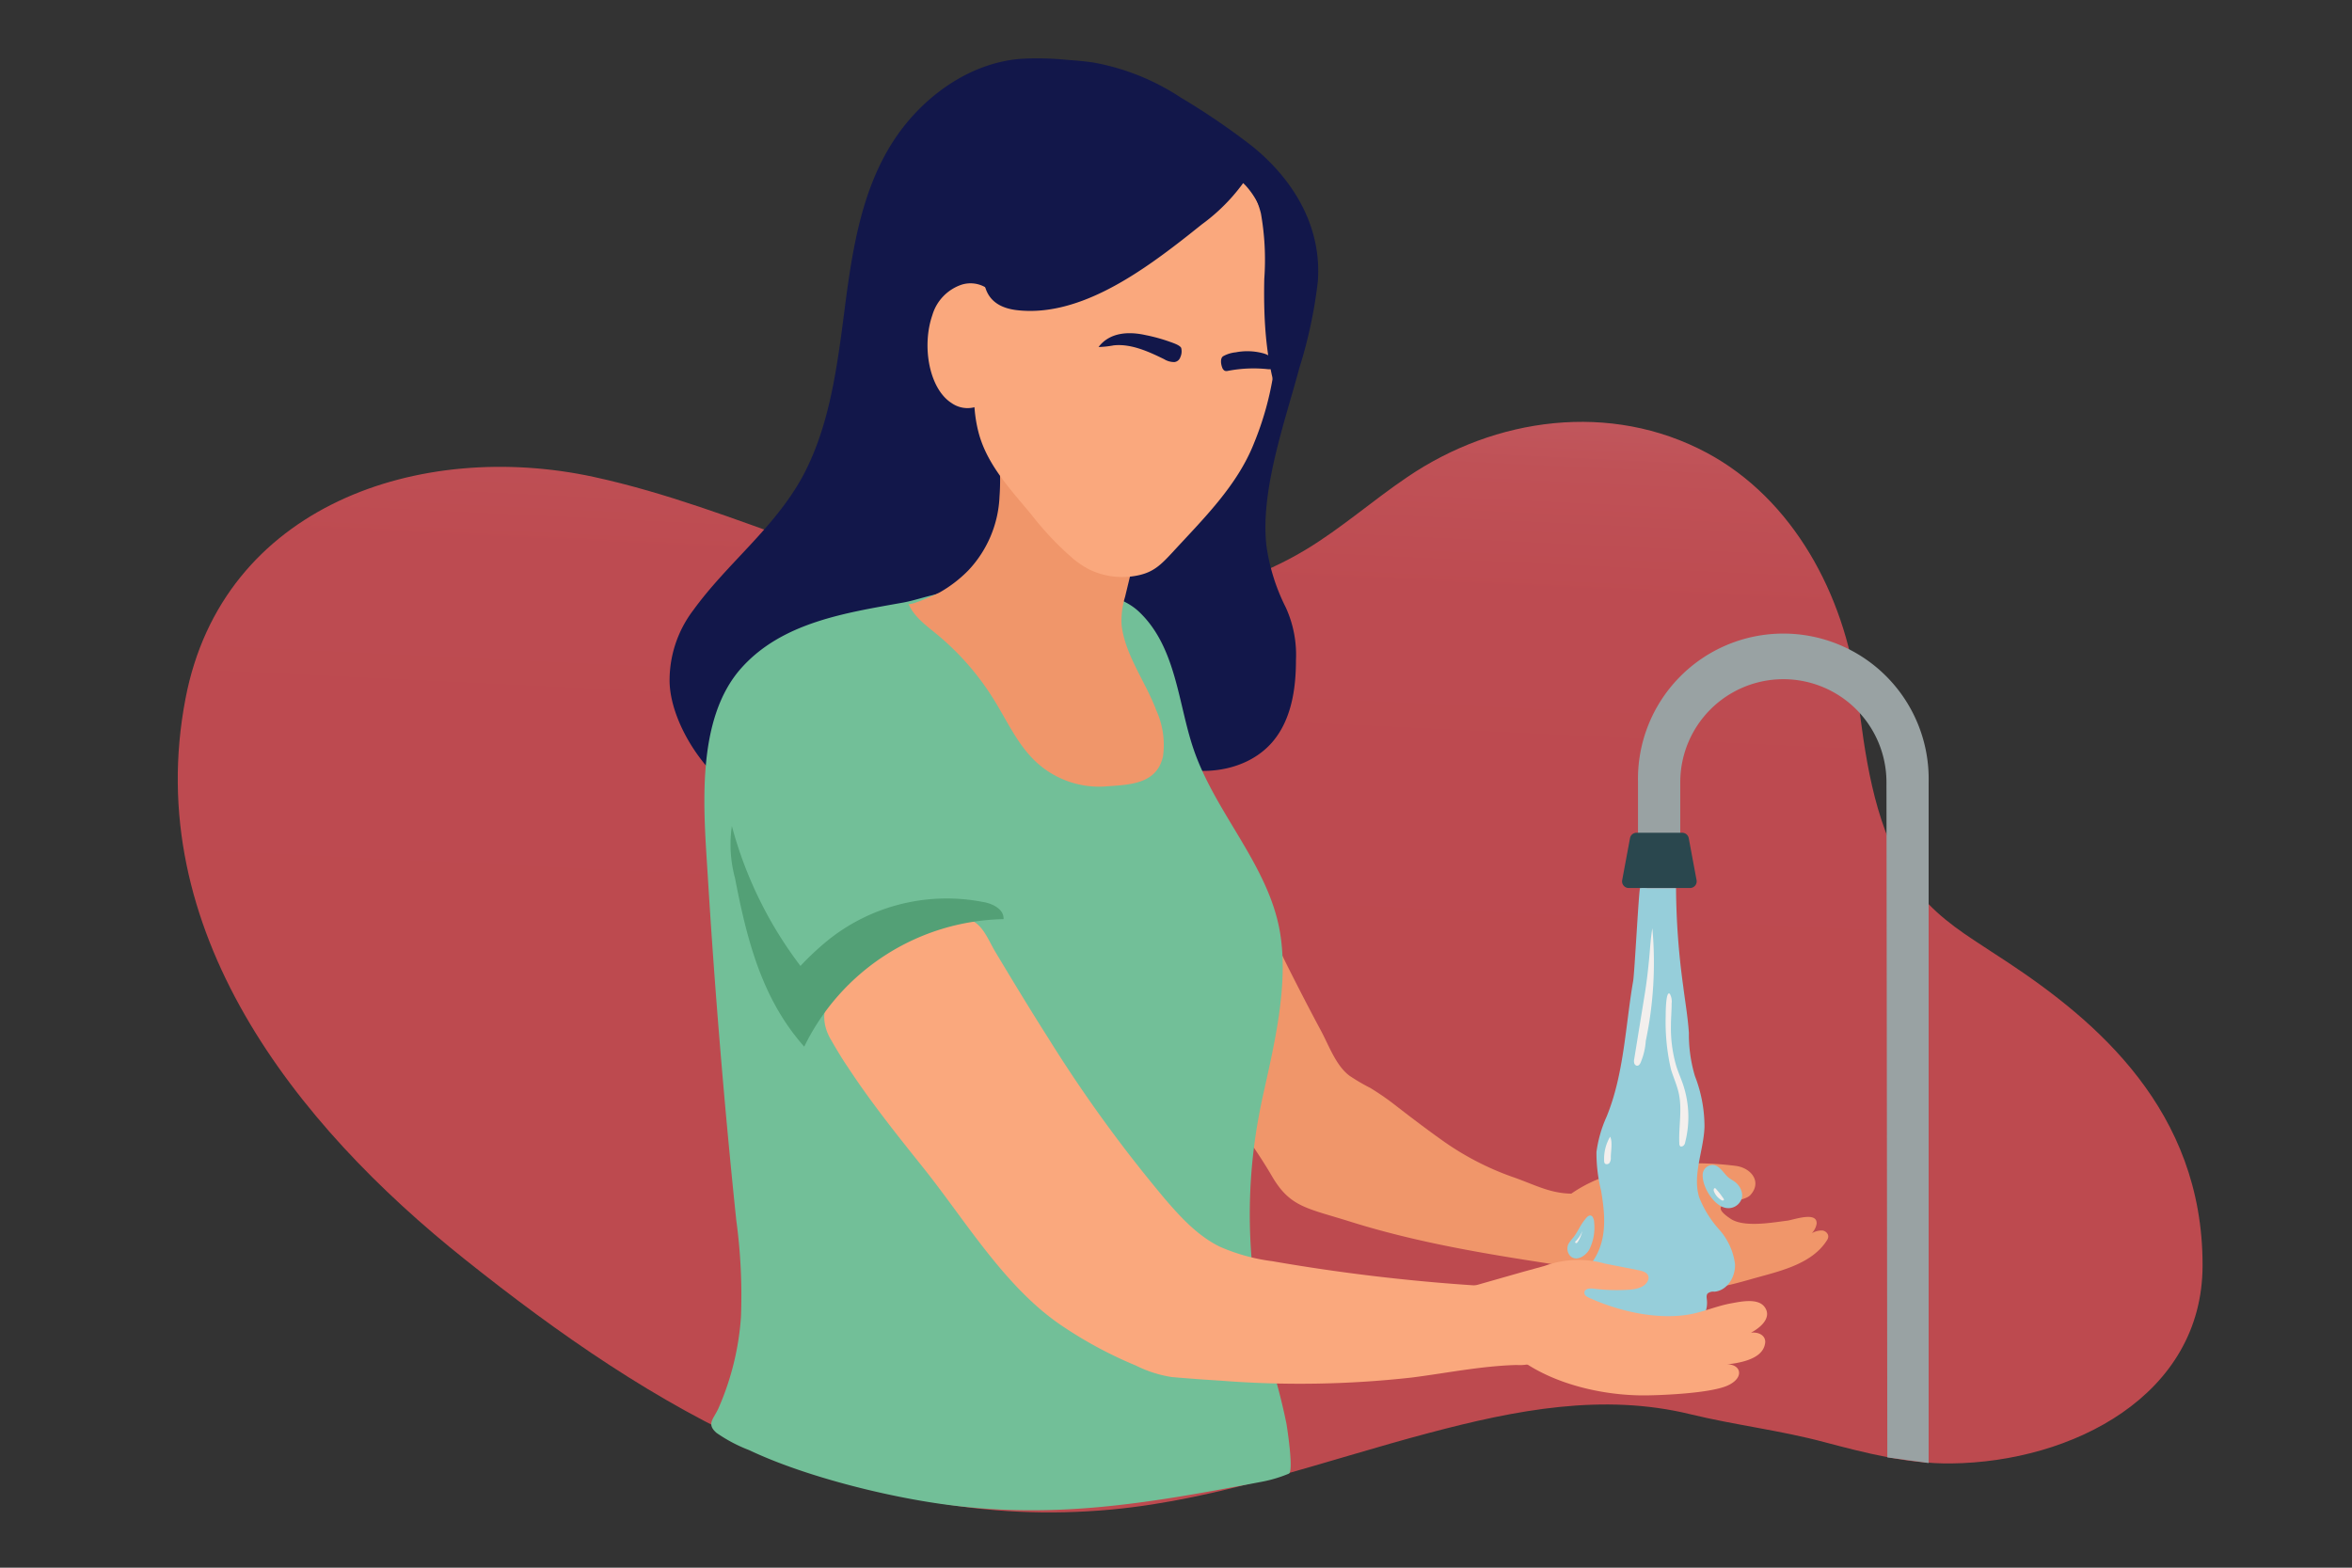 <svg id="Layer_1" data-name="Layer 1" xmlns="http://www.w3.org/2000/svg" xmlns:xlink="http://www.w3.org/1999/xlink" viewBox="0 0 300 200"><rect x="0" y="0" width="300" height="200" fill="#333333" stroke="none"/><defs><style>.cls-1{opacity:0.84;fill:url(#linear-gradient);}.cls-2{fill:#12174a;}.cls-3{fill:#f0966a;}.cls-4{fill:#72bf98;}.cls-5{fill:#faa87d;}.cls-6{fill:#99a2a3;}.cls-7{fill:#2a474e;}.cls-8{fill:#96ceda;}.cls-9{fill:#f3efed;}.cls-10{fill:#53a076;}</style><linearGradient id="linear-gradient" x1="157.48" y1="11.39" x2="145.15" y2="269.35" gradientUnits="userSpaceOnUse"><stop offset="0" stop-color="#fff"/><stop offset="0.01" stop-color="#fae9ea"/><stop offset="0.03" stop-color="#f2c5c7"/><stop offset="0.05" stop-color="#eba5a8"/><stop offset="0.08" stop-color="#e5898e"/><stop offset="0.11" stop-color="#e07379"/><stop offset="0.14" stop-color="#dd6269"/><stop offset="0.18" stop-color="#da575d"/><stop offset="0.24" stop-color="#d85057"/><stop offset="0.41" stop-color="#d84e55"/></linearGradient></defs><path class="cls-1" d="M251.86,120c1.39.93,2.81,1.83,4.23,2.77,11.21,7.43,24.88,18.86,24.85,38.65,0,16.64-16.67,25.11-32.07,25.28-5.52.06-10.89-1.32-16.18-2.72-5.65-1.51-11.42-2.18-17.05-3.55-11.16-2.73-22.29-.56-33.33,2.37-13.46,3.56-26.67,8.48-40.53,9.78-32.34,3-58.42-12.71-82.48-31.91C37.61,143.39,18,118.6,23.66,89.13c4.71-24.7,30-33.08,52.1-28.28,18.37,4,34.82,13.41,53.75,15.74,12.65,1.55,26.06.13,37-6.44,4.56-2.74,8.57-6.3,13-9.29,11.22-7.63,25.93-9.66,38.2-3.09,11,5.88,17.56,18.13,19.17,30.5,1,8,2,16.21,6.22,23.29C245.27,115.28,248.45,117.76,251.86,120Z"/><path class="cls-2" d="M106.94,45.23c.35-2.26.63-4.53.92-6.78.93-7,2.14-14.28,6-20.32,3.55-5.55,9.57-10.07,16.28-10.62a37.38,37.38,0,0,1,5.89.12c1.19.09,2.39.18,3.57.37a29.81,29.81,0,0,1,11,4.44,89.77,89.77,0,0,1,9.09,6.19c5.31,4.28,8.93,10.3,8.4,17.29a59.87,59.87,0,0,1-2.35,11c-1.81,6.79-5,15.6-4.21,22.67A25.17,25.17,0,0,0,164,77.49a14.52,14.52,0,0,1,1.3,6.76c0,3.74-.62,7.71-3.09,10.51-2.92,3.3-7.89,4.23-12.17,3.18s-8-3.8-11.08-6.9-7.24-7.77-12-8.06c-4.91-.29-10.61,2.89-14,6.16-3.21,3.07-3.55,7.29-6.55,10.55a9.76,9.76,0,0,1-7,3.33,9.23,9.23,0,0,1-3-.56c-5.49-1.93-10.79-9.59-11-15.35a14.78,14.78,0,0,1,3-9.24c4.34-6,10.27-10.4,13.92-17C104.92,56.08,106.11,50.7,106.94,45.23Z"/><path class="cls-3" d="M183.87,145.42a36.23,36.23,0,0,0,9,4.71c3.13,1.07,5.27,2.44,8.79,2.1.77-.07,2.37-.64,3.08-.09,1.83,1.42-1.66,8.59-3.61,9.16a6.69,6.69,0,0,1-2.92,0c-8.72-1.33-17.44-2.77-25.93-5.43-5.63-1.77-7.73-1.84-10.06-5.85-1.75-3-3.84-5.84-5.84-8.69-1.71-2.45-3.36-4.94-5.13-7.34-1.42-1.92-3.34-3.83-3.6-6.33-.33-3.27,3.34-6,5.26-8.2,2.28-2.63,4.46-5.5,5.26-9-.14.64,1.22,2.68,1.51,3.31.54,1.18,1.08,2.35,1.64,3.51,1.14,2.4,2.3,4.79,3.5,7.16s2.42,4.73,3.68,7.07c1,1.86,1.9,4.44,3.63,5.73a25.33,25.33,0,0,0,2.66,1.56,33.63,33.63,0,0,1,3.36,2.34C180.09,142.64,182,144.09,183.87,145.42Z"/><path class="cls-4" d="M160.55,142.46c.14-.76.29-1.51.45-2.27,1.46-6.63,3.42-14.48,2.26-21.28-1.45-8.5-8.2-15.12-11-23.28-2-5.81-2.19-13-6.93-17.54C141.06,74,132,75.72,126.55,76.2c-1.91.17-3.38-.61-5.13-.63-2,0-4.4,1-6.37,1.33-7.27,1.3-15.28,2.52-20.46,8.29-5.93,6.6-4.83,18.21-4.32,26.46q1.35,22,3.64,44a71.18,71.18,0,0,1,.6,12.37,34.85,34.85,0,0,1-2.86,11.62c-.61,1.38-1.59,2-.26,3.16A19.42,19.42,0,0,0,95.55,185c6.62,3.14,16.1,5.57,23.31,6.69,14.92,2.34,27.36.14,42.12-2.66A17.2,17.2,0,0,0,164.4,188c.57-.3-.07-4.86-.31-6.36a78.32,78.32,0,0,0-2.16-8.26A68.86,68.86,0,0,1,160.55,142.46Z"/><path class="cls-3" d="M127.49,63.34a14.62,14.62,0,0,1-4,9.45,16.54,16.54,0,0,1-3.62,2.78c-.33.18-3.81,1.79-4,1.45.69,1.64,2.21,2.74,3.59,3.87a34,34,0,0,1,7.33,8.4c1.53,2.46,2.76,5.16,4.73,7.28a11.82,11.82,0,0,0,9.37,3.77c3-.24,6.63-.18,7.45-3.84a10.65,10.65,0,0,0-.86-5.89c-1.31-3.54-4-7.08-4.42-10.88a10.36,10.36,0,0,1,.44-3.57l.78-3.23c.29-1.19.52-1.25-.47-1.78-1.71-.91-3.58-1.45-5.26-2.47-1.9-1.15-3.52-3.4-5.18-4.94l-3.54-3.28c-.07-.06-2.4-2.54-2.34-1.26A28.57,28.57,0,0,1,127.49,63.34Z"/><path class="cls-5" d="M130.51,28.71c-3,4.38-4.39,9.64-5.47,14.77-.79,3.81-1.22,7.85-.23,11.67,1.07,4.12,4.06,7.26,6.71,10.46a39.13,39.13,0,0,0,5.34,5.65,11,11,0,0,0,2.2,1.45,9.69,9.69,0,0,0,6.07.7c2.05-.42,3-1.42,4.4-2.92,3.93-4.28,8.29-8.51,10.44-14a39.19,39.19,0,0,0,2.81-17.92c-.36-4.83-.44-11-3.79-14.78C156.06,20.45,148.06,21,144,21,135.76,20.92,130.51,28.7,130.51,28.71Z"/><path class="cls-5" d="M126.18,50.73a3.54,3.54,0,0,1-4.82.68c-2.84-1.82-3.81-7.23-2.44-11.2a5.84,5.84,0,0,1,3.7-3.88,3.79,3.79,0,0,1,4.68,2.17Z"/><path class="cls-6" d="M246,186.65l-5.27-.72-.11-86.13a13.15,13.15,0,0,0-26.3,0v6.78h-5.39V99.8a18.54,18.54,0,1,1,37.07,0Z"/><path class="cls-7" d="M214.54,106.24h-5.8a.84.84,0,0,0-.83.69l-1,5.36a.85.85,0,0,0,.83,1h7.83a.85.85,0,0,0,.83-1l-1-5.36A.85.85,0,0,0,214.54,106.24Z"/><path class="cls-3" d="M207.42,149.4a40.15,40.15,0,0,1,14.06-.65c2,.32,3.24,2.1,1.79,3.7-1.06,1.17-6.14.65-2.51,3.05,1.71,1.12,5.26.47,7.19.23.82-.1,3.89-1.25,3.76.41a2.35,2.35,0,0,1-.61,1.19,2.53,2.53,0,0,1,1.27-.35c.45,0,.89.42.82.86a1,1,0,0,1-.18.42c-1.82,2.87-5.65,3.83-8.76,4.68-2.35.65-5.14,1.55-7.61,1.44a64,64,0,0,1-18.19-3.29c.46-2.71-.3-4.69,0-7.23A17.8,17.8,0,0,1,207.42,149.4Z"/><path class="cls-8" d="M216.82,168.58a4.39,4.39,0,0,1-1,.87,9.22,9.22,0,0,1-4.13,1.17,11.31,11.31,0,0,1-9.94-4.72,2.76,2.76,0,0,1-.64-2.48,3.9,3.9,0,0,1,1-1.27c2.92-2.86,2.76-6.46,2.11-10.25a20.09,20.09,0,0,1-.59-4.93,16,16,0,0,1,1.28-4.48c2.24-5.43,2.41-11.61,3.4-17.33.19-1.11.73-11.85.89-11.86a9,9,0,0,1,.91,0c1.28,0,2.4,0,3.67,0a94.75,94.75,0,0,0,.91,12.48c.25,2,.6,4,.73,6a18.6,18.6,0,0,0,.77,5.5,17.81,17.81,0,0,1,1.22,6.46c-.09,3-1.56,6.11-.68,9a13.58,13.58,0,0,0,2.57,4.14,8.19,8.19,0,0,1,2,4.37c.09,1.63-1,3.43-2.65,3.54a1.1,1.1,0,0,0-.84.23c-.19.22-.12.55-.09.85A3.54,3.54,0,0,1,216.82,168.58Z"/><path class="cls-9" d="M208.68,135.93a.53.53,0,0,1-.23-.28,1.18,1.18,0,0,1,0-.56l1.33-8.21c.25-1.52.42-3,.57-4.57.13-1.32.18-2.57.41-3.89a48.6,48.6,0,0,1-.84,14.38,8.39,8.39,0,0,1-.68,2.81c-.08.16-.2.33-.38.35A.38.38,0,0,1,208.68,135.93Z"/><path class="cls-9" d="M214.48,146.26a.24.24,0,0,1-.14,0,.5.5,0,0,1-.14-.39c-.1-2.12.38-4.27-.06-6.33-.22-1.06-.68-2.05-1-3.09a26.81,26.81,0,0,1-.68-6.8c0-.3,0-3,.44-2.91a.19.19,0,0,1,.11.09,2,2,0,0,1,.21,1.18c0,.93-.09,1.85-.09,2.78a17.31,17.31,0,0,0,.68,5.21c.25.8.6,1.57.87,2.37a13,13,0,0,1,.26,7.38C214.91,146,214.7,146.27,214.48,146.26Z"/><path class="cls-5" d="M194.25,162.26l2.8-.77a12.49,12.49,0,0,1,7.63-.29l4.36.86c.51.1,1.11.29,1.22.79a.87.87,0,0,1-.09.57c-.4.84-1.48,1.06-2.41,1.12a23.55,23.55,0,0,1-4.52-.14c-.45-.06-1.07,0-1.14.43s.34.62.67.77c3.84,1.74,8.95,2.9,13.17,2,1.6-.35,3.14-1,4.79-1.31,1.18-.21,3.4-.73,4.3.39s.05,2.4-1.69,3.34c1.19-.13,2,.53,1.78,1.46-.29,1.52-2.1,2.28-4.8,2.58,1.77,0,2.22,1.74,0,2.72-2.48,1.08-9.61,1.25-10.68,1.24-7,0-16.34-2.59-19.89-9.2a19.33,19.33,0,0,0-1.72-3c-.22-.28-1.08-.82-1.14-1.14-.11-.55.85-.56,1.33-.7Z"/><path class="cls-5" d="M108.12,136.11c2.92,4.46,6.26,8.64,9.59,12.8,5.38,6.72,10.36,15.15,17.48,20.05a53,53,0,0,0,9.69,5.25,15.51,15.51,0,0,0,4.58,1.47q3.12.27,6.24.46a129.06,129.06,0,0,0,24.39-.4c4.45-.57,8.88-1.48,13.37-1.6a5.63,5.63,0,0,0,2.74-.49c2.19-1.25.44-5-.43-6.59-1.1-2.06-2.93-2.8-5.2-2.92a244.3,244.3,0,0,1-28.28-3.24,24.21,24.21,0,0,1-6.72-1.86c-2.76-1.36-4.91-3.67-6.91-6a178,178,0,0,1-15-20.68c-2.29-3.6-4.5-7.25-6.7-10.92-.86-1.43-1.51-3.29-3-4-1.69-.85-3.81-.07-5.48.42a23.65,23.65,0,0,0-7.92,4.22c-3.38,2.69-7.12,6.15-4.6,10.52C106.63,133.76,107.36,135,108.12,136.11Z"/><path class="cls-10" d="M102.58,133.53A28.89,28.89,0,0,1,128,117.26c.09-1.25-1.4-2-2.62-2.19a24.21,24.21,0,0,0-19.66,4.79,36.1,36.1,0,0,0-3.62,3.37,51.36,51.36,0,0,1-8.75-17.85,16.41,16.41,0,0,0,.4,6.64C95.29,120,97.2,127.46,102.58,133.53Z"/><path class="cls-2" d="M150.65,30.72c.92-.71,1.8-1.42,2.64-2.09a23.94,23.94,0,0,0,6.83-7.7c-.12.24-12.45-1.46-13.72-1.51a66.73,66.73,0,0,0-11.42.87,7.92,7.92,0,0,0-3.82,1.2,7.86,7.86,0,0,0-2.25,3.09c-2.07,4.25-7.07,14.15.89,15C137.23,40.39,144.68,35.35,150.65,30.72Z"/><path class="cls-2" d="M160.83,27.22a33.93,33.93,0,0,1,.43,8.37c-.11,5.36.2,10.81,2,15.87-.09-.24,1.16-1.94,1.32-2.26a24.29,24.29,0,0,0,1-2.39,11.84,11.84,0,0,0,1.07-4.1,37.31,37.31,0,0,0-1.13-11.14,28,28,0,0,0-4.78-9.84c-.65-.85-2.14-3-3.55-2.08-.84.55.27,1.75.71,2.24A12,12,0,0,1,160.83,27.22Z"/><path class="cls-8" d="M220.25,154.12a1.78,1.78,0,0,0,1.94-1.33,1.75,1.75,0,0,0-.06-.82,2.36,2.36,0,0,0-.85-1.2c-.24-.18-.5-.31-.74-.49-.65-.49-1.16-1.63-2.08-1.66a1.28,1.28,0,0,0-1.28,1.39C217.18,151.53,218.67,153.94,220.25,154.12Z"/><path class="cls-8" d="M200.29,158.35a2.35,2.35,0,0,0-.24.37,1.38,1.38,0,0,0,.21,1.48c.8.84,2,0,2.44-.76a6.26,6.26,0,0,0,.64-3.44,1.49,1.49,0,0,0-.21-.77c-.33-.39-.7,0-.94.32-.6.7-.93,1.59-1.51,2.32C200.56,158,200.41,158.18,200.29,158.35Z"/><path class="cls-9" d="M204.61,148.09a.55.55,0,0,0,.07.31c.13.2.48.14.62-.05a1.15,1.15,0,0,0,.16-.71c0-.72.25-2-.09-2.62A5.55,5.55,0,0,0,204.61,148.09Z"/><path class="cls-9" d="M201,158.33c-.05,0-.1.12-.08.18s.09.09.16.08a.35.35,0,0,0,.15-.12,4.45,4.45,0,0,0,.6-1.44A3.57,3.57,0,0,1,201,158.33Z"/><path class="cls-2" d="M149.12,43.57a22,22,0,0,0-3-.82c-2.15-.48-4.56-.37-6,1.52a11.62,11.62,0,0,0,1.93-.21c2.22-.24,4.49.81,6.43,1.76a2.45,2.45,0,0,0,1.32.37.89.89,0,0,0,.74-.59,1.79,1.79,0,0,0,.12-1.22C150.46,44,149.52,43.72,149.12,43.57Z"/><path class="cls-2" d="M162.12,47.09a1.54,1.54,0,0,1-.48,0,17.24,17.24,0,0,0-5,.22.81.81,0,0,1-.41,0,.74.74,0,0,1-.34-.43c-.16-.42-.27-1.13.1-1.42a4.1,4.1,0,0,1,1.62-.51,7.78,7.78,0,0,1,3.46.11,3,3,0,0,1,.82.34,1.62,1.62,0,0,1,.69,1.18.58.58,0,0,1,0,.32A.48.48,0,0,1,162.12,47.09Z"/><path class="cls-9" d="M219.89,153.07a.38.38,0,0,0-.11-.24l-.32-.45c-.15-.2-.31-.38-.47-.57s-.17-.23-.29-.22-.13.25-.1.36a2.24,2.24,0,0,0,.93,1.13.34.34,0,0,0,.23.08C219.85,153.15,219.89,153.12,219.89,153.07Z"/></svg>